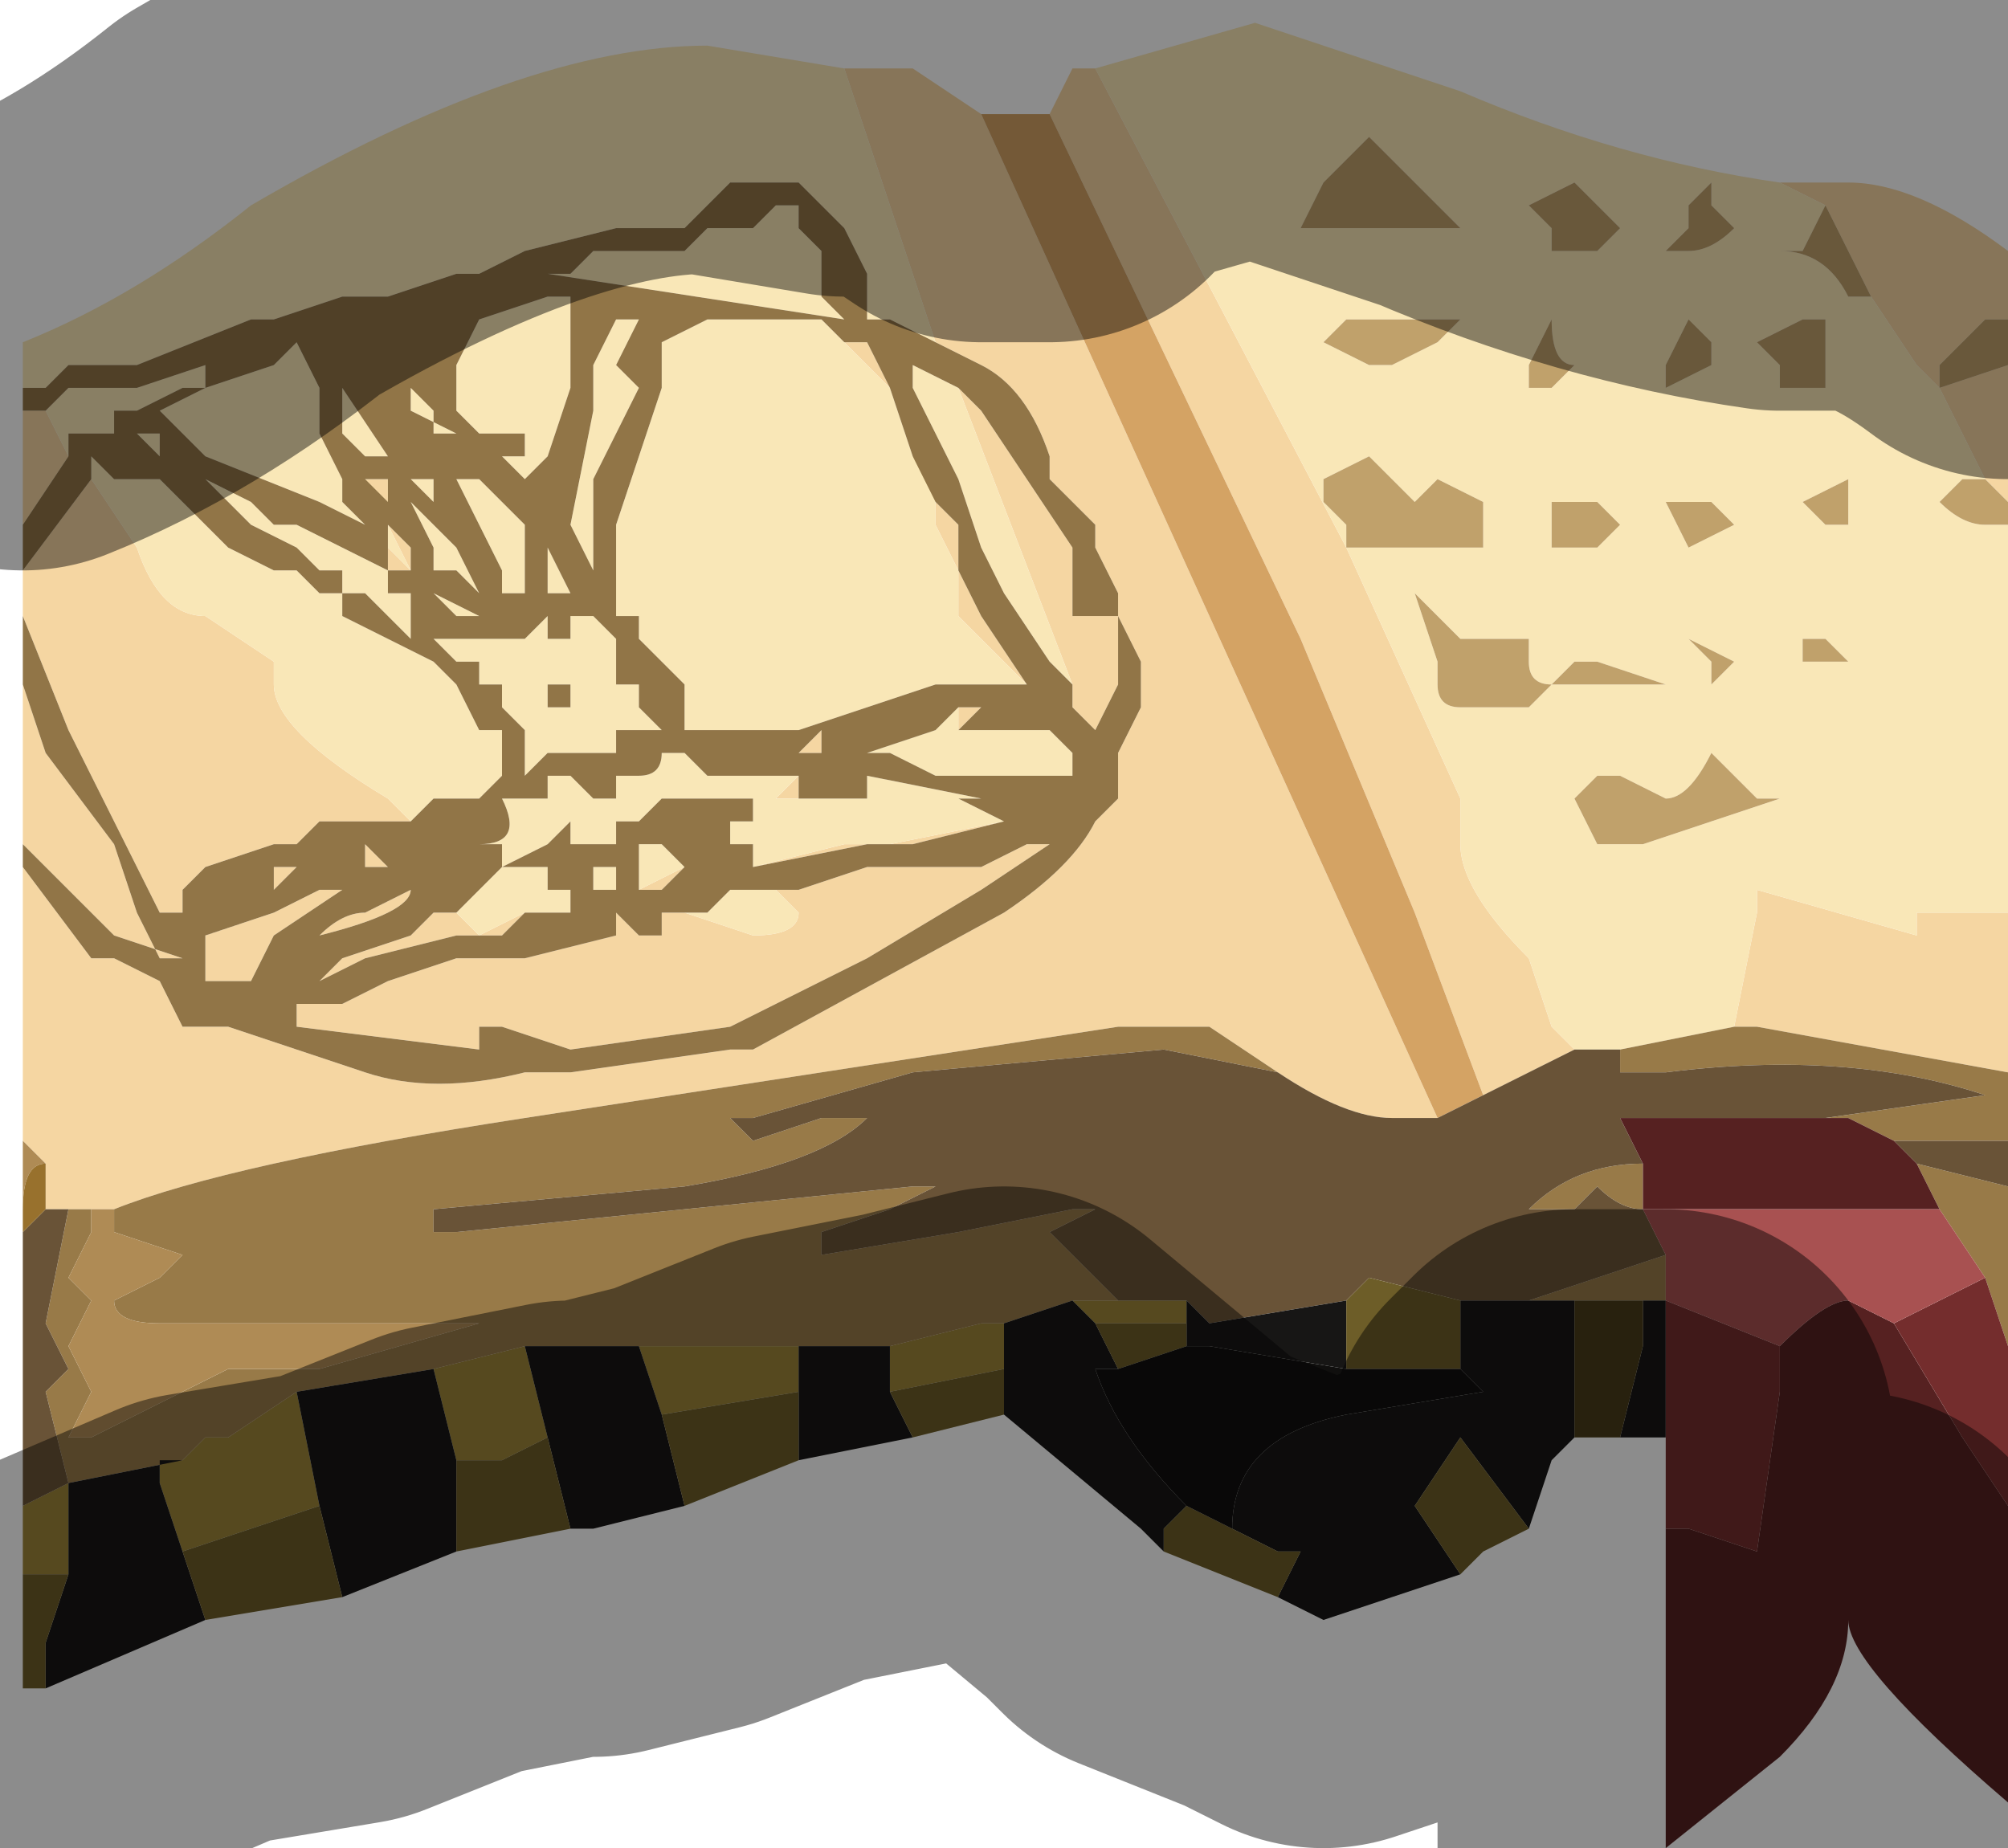 <?xml version="1.0" encoding="UTF-8" standalone="no"?>
<svg xmlns:xlink="http://www.w3.org/1999/xlink" height="4.05px" width="4.4px" xmlns="http://www.w3.org/2000/svg">
  <g transform="matrix(1.0, 0.0, 0.0, 1.0, 2.2, 1.85)">
    <path d="M1.9 -1.2 L1.85 -1.3 1.8 -1.4 1.7 -1.45 1.85 -1.45 1.85 -1.45 Q2.0 -1.45 2.2 -1.3 L2.2 -1.15 2.15 -1.15 2.05 -1.05 2.05 -1.05 2.05 -1.0 2.2 -1.05 2.2 -0.7 2.2 -0.75 2.15 -0.8 2.05 -1.0 2.0 -1.05 2.0 -1.05 1.9 -1.2 M0.2 -1.7 L0.75 -0.65 1.0 -0.1 1.0 0.0 Q1.0 0.1 1.15 0.25 L1.2 0.4 1.25 0.45 1.15 0.5 1.05 0.55 0.9 0.15 0.65 -0.45 0.1 -1.6 0.15 -1.7 0.2 -1.7 M1.6 0.4 L1.65 0.15 1.65 0.1 2.0 0.2 2.0 0.15 2.15 0.15 2.2 0.15 2.2 0.5 1.65 0.4 1.6 0.4 M-0.05 -1.6 L0.95 0.6 0.85 0.6 Q0.75 0.6 0.6 0.5 L0.45 0.4 0.25 0.4 -1.05 0.6 Q-1.7 0.7 -1.95 0.8 L-2.0 0.8 -2.05 0.8 -2.05 0.8 -2.1 0.8 -2.1 0.7 -2.15 0.65 -2.15 0.6 -2.15 0.55 -2.15 0.05 -2.0 0.25 -1.95 0.25 -1.85 0.3 -1.8 0.4 -1.8 0.4 -1.75 0.4 -1.7 0.4 -1.7 0.4 -1.4 0.5 Q-1.25 0.55 -1.05 0.5 L-0.95 0.5 -0.6 0.45 -0.55 0.45 0.0 0.15 0.0 0.15 Q0.15 0.05 0.2 -0.05 L0.2 -0.05 0.25 -0.1 0.3 -0.1 0.25 -0.1 0.25 -0.15 0.25 -0.2 0.25 -0.2 0.3 -0.3 0.3 -0.4 0.25 -0.5 0.25 -0.55 0.2 -0.65 0.2 -0.7 0.1 -0.8 0.1 -0.85 Q0.05 -1.0 -0.05 -1.05 L-0.15 -1.1 -0.35 -1.7 -0.2 -1.7 -0.05 -1.6 M0.75 -0.65 L0.75 -0.65 M-2.15 -1.0 L-2.15 -1.0 -2.15 -1.05 -2.15 -1.0 M-2.15 -0.95 L-2.15 -0.95 -2.1 -0.95 -2.05 -0.85 -2.05 -0.85 -2.15 -0.7 -2.15 -0.7 -2.15 -0.95 M-2.15 -0.6 L-2.0 -0.8 -2.0 -0.8 -1.9 -0.65 Q-1.85 -0.5 -1.75 -0.5 L-1.6 -0.4 -1.6 -0.35 Q-1.6 -0.25 -1.35 -0.1 L-1.3 -0.05 -1.35 -0.05 -1.4 -0.05 -1.5 -0.05 -1.55 0.0 -1.55 0.0 -1.6 0.0 -1.6 0.0 -1.75 0.05 -1.75 0.05 -1.8 0.1 -1.8 0.15 -1.85 0.15 -2.05 -0.25 -2.15 -0.5 -2.15 -0.6 M-1.1 -0.2 L-1.1 -0.15 -1.1 -0.2 M-2.15 -0.35 L-2.1 -0.2 -1.95 0.0 -1.9 0.15 -1.85 0.25 -1.85 0.25 -1.8 0.25 -1.95 0.2 -1.95 0.2 -2.1 0.05 -2.15 0.0 -2.15 -0.1 -2.15 -0.35 M-0.2 -1.05 L-0.2 -1.05 -0.1 -1.0 -0.05 -0.95 -0.05 -0.95 0.05 -0.8 0.05 -0.8 0.15 -0.65 0.15 -0.6 0.15 -0.5 0.2 -0.5 0.2 -0.5 0.25 -0.5 0.25 -0.35 0.2 -0.25 0.2 -0.25 0.15 -0.3 0.15 -0.35 0.15 -0.35 -0.1 -1.0 -0.1 -1.0 -0.2 -1.05 M-0.6 -0.25 L-0.6 -0.25 -0.65 -0.25 -0.65 -0.25 -0.6 -0.25 -0.6 -0.25 M-0.35 -1.1 L-0.3 -1.1 -0.25 -1.0 -0.2 -0.85 -0.15 -0.75 -0.15 -0.75 -0.1 -0.7 -0.1 -0.6 -0.05 -0.5 -0.05 -0.5 0.05 -0.35 0.05 -0.35 -0.1 -0.5 -0.1 -0.6 -0.15 -0.7 -0.15 -0.8 -0.2 -0.85 -0.25 -1.0 -0.35 -1.1 M0.1 -0.25 L0.1 -0.25 0.15 -0.2 0.15 -0.15 0.15 -0.15 0.15 -0.2 0.1 -0.25 M0.1 -0.1 L0.05 -0.1 0.1 -0.1 0.1 -0.1 M0.0 -0.05 L0.05 -0.05 0.0 -0.05 0.0 -0.05 -0.2 0.0 -0.3 0.0 -0.3 0.0 -0.55 0.05 -0.55 0.05 -0.35 0.0 -0.25 0.0 0.0 -0.05 0.0 -0.05 M-0.15 0.05 L-0.1 0.05 -0.05 0.05 0.05 0.0 0.1 0.0 0.1 0.0 0.1 0.0 -0.05 0.1 -0.3 0.25 -0.6 0.4 -0.95 0.45 -1.1 0.4 -1.15 0.4 Q-1.15 0.4 -1.15 0.45 L-1.55 0.4 -1.5 0.4 -1.55 0.4 -1.55 0.35 -1.5 0.35 -1.45 0.35 -1.35 0.3 -1.2 0.25 -1.1 0.25 -1.1 0.25 -1.05 0.25 -1.05 0.25 -0.85 0.2 -0.85 0.15 -0.8 0.2 -0.8 0.2 -0.75 0.2 -0.75 0.15 -0.7 0.15 -0.7 0.15 -0.55 0.2 Q-0.45 0.2 -0.45 0.15 L-0.5 0.1 -0.45 0.1 -0.3 0.05 -0.25 0.05 -0.15 0.05 M-0.35 -1.15 L-0.4 -1.2 -0.4 -1.3 -0.45 -1.35 -0.45 -1.4 -0.45 -1.35 -0.4 -1.3 -0.4 -1.2 -0.35 -1.15 -0.35 -1.15 M-1.4 -0.8 L-1.4 -0.8 -1.35 -0.8 -1.35 -0.8 -1.35 -0.7 -1.3 -0.65 -1.3 -0.65 -1.3 -0.6 -1.35 -0.7 -1.35 -0.75 -1.4 -0.8 -1.4 -0.8 -1.4 -0.8 -1.35 -0.7 -1.35 -0.65 -1.3 -0.6 -1.35 -0.6 -1.35 -0.75 -1.4 -0.8 -1.4 -0.8 M-1.05 -0.15 L-1.0 -0.2 -1.0 -0.2 -0.95 -0.2 -0.95 -0.2 -1.0 -0.2 -1.05 -0.15 M-0.9 -0.2 L-0.85 -0.2 -0.85 -0.25 -0.85 -0.2 -0.9 -0.2 M-1.2 0.0 L-1.2 0.0 -1.15 -0.05 -1.15 -0.05 -1.2 0.0 -1.35 0.0 -1.25 0.0 -1.25 0.0 -1.2 0.0 M-0.85 0.0 L-0.85 -0.05 -0.85 -0.05 -0.8 -0.05 -0.85 -0.05 -0.85 0.0 -0.85 0.0 M-0.65 -0.1 L-0.55 -0.1 -0.55 -0.1 -0.6 -0.1 -0.65 -0.1 M-0.5 -0.1 L-0.45 -0.15 -0.45 -0.1 -0.5 -0.1 M-0.5 -0.2 L-0.45 -0.2 -0.4 -0.25 -0.4 -0.25 -0.4 -0.2 -0.5 -0.2 M-0.3 -0.25 L-0.25 -0.25 -0.3 -0.25 -0.3 -0.25 M-0.1 -0.3 L-0.05 -0.3 -0.1 -0.25 -0.1 -0.3 M-0.65 0.05 L-0.65 0.05 -0.65 0.05 -0.65 0.05 M-0.7 0.05 L-0.7 0.05 -0.75 0.1 -0.8 0.1 -0.7 0.05 -0.7 0.05 M-1.0 0.1 L-1.0 0.05 -1.0 0.1 M-1.2 0.15 L-1.15 0.2 -1.05 0.15 -1.05 0.15 -1.05 0.15 -1.1 0.2 -1.15 0.2 -1.2 0.2 -1.2 0.2 -1.4 0.25 -1.5 0.3 -1.45 0.25 -1.3 0.2 -1.25 0.15 -1.2 0.15 M-1.7 0.1 L-1.7 0.1 -1.7 0.1 Q-1.7 0.1 -1.65 0.1 L-1.65 0.1 -1.7 0.1 -1.7 0.1 M-1.6 0.05 L-1.55 0.05 -1.55 0.05 -1.6 0.1 -1.6 0.05 -1.6 0.05 M-1.4 0.1 L-1.45 0.1 -1.45 0.1 -1.6 0.2 -1.65 0.3 -1.65 0.3 -1.7 0.3 -1.7 0.3 -1.75 0.3 -1.75 0.25 -1.75 0.2 -1.75 0.2 -1.6 0.15 -1.5 0.1 -1.45 0.1 -1.4 0.1 M-1.3 0.1 L-1.3 0.1 Q-1.3 0.15 -1.5 0.2 -1.45 0.15 -1.4 0.15 L-1.3 0.1 M-1.4 0.0 L-1.35 0.05 -1.4 0.05 -1.45 0.05 -1.5 0.05 -1.5 0.05 -1.55 0.05 -1.5 0.05 -1.5 0.05 -1.4 0.05 -1.4 0.0" fill="#f5d6a2" fill-rule="evenodd" stroke="none"/>
    <path d="M-0.05 -1.6 L0.0 -1.6 0.1 -1.6 0.65 -0.45 0.9 0.15 1.05 0.55 0.95 0.6 -0.05 -1.6" fill="#d4a364" fill-rule="evenodd" stroke="none"/>
    <path d="M1.25 -1.45 L1.15 -1.4 1.2 -1.35 1.2 -1.3 1.25 -1.3 1.3 -1.3 1.35 -1.35 1.3 -1.4 1.3 -1.4 1.25 -1.45 M1.45 -1.3 L1.5 -1.3 Q1.55 -1.3 1.6 -1.35 L1.55 -1.4 1.55 -1.45 1.5 -1.4 1.5 -1.35 1.45 -1.3 M1.8 -1.4 L1.75 -1.3 1.7 -1.3 Q1.8 -1.3 1.85 -1.2 L1.9 -1.2 2.0 -1.05 2.0 -1.05 2.05 -1.0 2.15 -0.8 2.1 -0.8 2.05 -0.75 2.05 -0.75 Q2.1 -0.7 2.15 -0.7 L2.2 -0.7 2.2 0.15 2.15 0.15 2.0 0.15 2.0 0.2 1.65 0.1 1.65 0.15 1.6 0.4 1.35 0.45 1.25 0.45 1.2 0.4 1.15 0.25 Q1.0 0.1 1.0 0.0 L1.0 -0.1 0.75 -0.65 0.2 -1.7 0.55 -1.8 1.0 -1.65 Q1.35 -1.5 1.7 -1.45 L1.8 -1.4 M0.75 -0.65 L1.0 -0.65 1.0 -0.65 1.05 -0.65 1.05 -0.75 0.95 -0.8 0.9 -0.75 0.8 -0.85 0.7 -0.8 0.7 -0.75 0.75 -0.7 0.75 -0.65 M0.65 -1.35 L1.0 -1.35 0.8 -1.55 0.7 -1.45 0.65 -1.35 M0.8 -1.15 L0.75 -1.15 0.7 -1.1 0.8 -1.05 0.85 -1.05 0.85 -1.05 0.95 -1.1 1.0 -1.15 1.0 -1.15 0.8 -1.15 M-0.15 -1.1 L-0.25 -1.15 -0.3 -1.15 -0.3 -1.25 -0.35 -1.35 -0.45 -1.45 -0.55 -1.45 -0.6 -1.45 -0.65 -1.4 -0.65 -1.4 -0.7 -1.35 -0.85 -1.35 -1.05 -1.3 -1.15 -1.25 -1.2 -1.25 -1.35 -1.2 -1.4 -1.2 -1.45 -1.2 -1.6 -1.15 -1.6 -1.15 -1.65 -1.15 -1.9 -1.05 -2.05 -1.05 -2.05 -1.05 -2.1 -1.0 -2.15 -1.0 -2.15 -1.0 -2.15 -1.05 -2.15 -1.1 Q-1.9 -1.2 -1.65 -1.4 -1.05 -1.75 -0.65 -1.75 L-0.35 -1.7 -0.15 -1.1 M-2.1 -0.95 L-2.1 -0.95 -2.05 -1.0 -1.9 -1.0 -1.75 -1.05 -1.75 -1.0 -1.8 -1.0 -1.9 -0.95 -1.95 -0.95 -1.95 -0.95 -1.95 -0.9 -2.0 -0.9 -2.0 -0.9 -2.05 -0.9 -2.05 -0.85 -2.1 -0.95 M-2.0 -0.8 L-2.0 -0.85 -1.95 -0.8 -1.95 -0.8 -1.85 -0.8 -1.85 -0.8 -1.8 -0.75 -1.8 -0.75 -1.7 -0.65 -1.6 -0.6 -1.55 -0.6 -1.5 -0.55 -1.5 -0.55 -1.45 -0.55 -1.45 -0.5 -1.25 -0.4 -1.2 -0.35 -1.15 -0.25 -1.1 -0.25 -1.1 -0.2 -1.1 -0.15 -1.1 -0.15 -1.15 -0.1 -1.15 -0.1 -1.25 -0.1 -1.3 -0.05 -1.35 -0.1 Q-1.6 -0.25 -1.6 -0.35 L-1.6 -0.4 -1.75 -0.5 Q-1.85 -0.5 -1.9 -0.65 L-2.0 -0.8 M-0.2 -1.05 L-0.1 -1.0 -0.1 -1.0 0.15 -0.35 0.15 -0.35 0.15 -0.35 0.1 -0.4 0.0 -0.55 -0.05 -0.65 -0.1 -0.8 -0.15 -0.9 -0.2 -1.0 -0.2 -1.05 M0.05 -0.35 L0.05 -0.35 -0.1 -0.35 -0.15 -0.35 -0.3 -0.3 -0.45 -0.25 -0.55 -0.25 -0.55 -0.25 -0.55 -0.25 -0.6 -0.25 -0.6 -0.25 -0.65 -0.25 -0.65 -0.25 -0.65 -0.25 -0.7 -0.25 -0.7 -0.35 -0.75 -0.4 -0.8 -0.45 -0.8 -0.45 -0.8 -0.5 -0.85 -0.5 -0.85 -0.7 -0.75 -1.0 -0.75 -1.1 -0.65 -1.15 -0.65 -1.15 -0.4 -1.15 -0.35 -1.1 -0.35 -1.1 -0.25 -1.0 -0.2 -0.85 -0.15 -0.8 -0.15 -0.7 -0.1 -0.6 -0.1 -0.5 0.05 -0.35 M0.1 -0.25 L0.15 -0.2 0.15 -0.15 -0.05 -0.15 -0.05 -0.15 -0.1 -0.15 -0.15 -0.15 -0.25 -0.2 -0.3 -0.2 -0.15 -0.25 -0.1 -0.25 0.0 -0.25 0.0 -0.25 0.1 -0.25 M0.1 -0.1 L0.1 -0.1 0.1 -0.1 M0.05 -0.1 L0.05 -0.1 -0.05 -0.1 -0.1 -0.1 -0.2 -0.1 -0.2 -0.1 -0.3 -0.1 -0.3 -0.15 -0.05 -0.1 0.05 -0.1 M0.0 -0.05 L0.0 -0.05 -0.25 0.0 -0.35 0.0 -0.55 0.05 -0.55 0.0 -0.6 0.0 -0.6 -0.05 -0.6 -0.05 -0.55 -0.05 -0.55 -0.1 -0.5 -0.1 -0.5 -0.1 -0.45 -0.1 -0.35 -0.1 -0.3 -0.1 -0.3 -0.1 -0.25 -0.1 -0.1 -0.1 0.0 -0.05 M-0.15 0.05 L-0.25 0.05 -0.2 0.05 -0.15 0.05 M-0.5 0.1 L-0.45 0.15 Q-0.45 0.2 -0.55 0.2 L-0.7 0.15 -0.65 0.15 -0.65 0.15 -0.6 0.1 -0.6 0.1 -0.5 0.1 -0.5 0.1 M0.95 -0.35 Q0.95 -0.3 1.0 -0.3 L1.05 -0.3 1.1 -0.3 1.15 -0.3 1.2 -0.35 1.45 -0.35 1.3 -0.4 1.25 -0.4 1.2 -0.35 Q1.15 -0.35 1.15 -0.4 L1.15 -0.45 1.0 -0.45 1.0 -0.45 0.9 -0.55 0.95 -0.4 0.95 -0.35 M1.8 -1.05 L1.8 -1.15 1.75 -1.15 1.75 -1.15 1.65 -1.1 1.7 -1.05 1.7 -1.0 1.8 -1.0 1.8 -1.05 M1.55 -1.1 Q1.5 -1.15 1.5 -1.15 L1.45 -1.05 1.45 -1.0 1.55 -1.05 1.55 -1.05 1.55 -1.1 M1.55 -0.75 L1.45 -0.75 1.5 -0.65 1.6 -0.7 1.6 -0.7 1.55 -0.75 M1.85 -0.8 L1.75 -0.75 1.8 -0.7 1.8 -0.7 1.85 -0.7 1.85 -0.8 1.85 -0.8 M1.2 -1.15 L1.15 -1.05 1.15 -1.0 1.2 -1.0 1.25 -1.05 Q1.2 -1.05 1.2 -1.15 M1.2 -0.65 L1.3 -0.65 1.3 -0.65 1.35 -0.7 1.35 -0.7 1.3 -0.75 1.3 -0.75 1.2 -0.75 1.2 -0.65 M1.25 -0.1 L1.3 0.0 1.4 0.0 1.55 -0.05 1.55 -0.05 1.7 -0.1 1.7 -0.1 1.65 -0.1 1.55 -0.2 Q1.5 -0.1 1.45 -0.1 L1.35 -0.15 1.3 -0.15 1.25 -0.1 1.25 -0.1 M1.8 -0.45 L1.75 -0.45 1.75 -0.4 Q1.75 -0.4 1.8 -0.4 L1.85 -0.4 1.8 -0.45 M1.55 -0.35 L1.6 -0.4 1.5 -0.45 1.55 -0.4 1.55 -0.35 1.55 -0.35 M-0.35 -1.15 L-1.0 -1.25 -0.95 -1.25 -0.9 -1.3 -0.75 -1.3 -0.75 -1.3 -0.7 -1.3 -0.65 -1.35 -0.55 -1.35 -0.55 -1.35 -0.5 -1.4 -0.45 -1.4 -0.45 -1.35 -0.4 -1.3 -0.4 -1.2 -0.35 -1.15 M-1.3 -0.85 L-1.3 -0.85 -1.3 -0.85 -1.35 -0.9 -1.3 -0.85 M-1.35 -1.05 L-1.35 -1.0 -1.35 -1.0 -1.35 -1.05 M-1.45 -1.1 L-1.45 -1.15 -1.45 -1.0 -1.35 -0.85 -1.4 -0.85 -1.4 -0.85 -1.45 -0.9 -1.45 -0.95 -1.45 -1.1 M-1.3 -1.15 L-1.3 -1.15 -1.3 -1.0 -1.25 -0.95 -1.25 -0.9 -1.2 -0.9 -1.3 -0.95 -1.3 -1.15 M-1.2 -1.05 L-1.15 -1.15 -1.0 -1.2 -0.95 -1.2 -0.95 -1.0 -1.0 -0.85 -1.0 -0.85 -1.05 -0.8 -1.05 -0.8 -1.1 -0.85 -1.1 -0.85 -1.05 -0.85 -1.05 -0.85 -1.05 -0.9 -1.1 -0.9 -1.1 -0.9 -1.15 -0.9 -1.15 -0.9 -1.2 -0.95 -1.2 -1.05 M-1.4 -0.8 L-1.4 -0.8 -1.35 -0.75 -1.35 -0.7 -1.3 -0.6 -1.35 -0.65 -1.35 -0.7 -1.4 -0.8 -1.4 -0.8 -1.4 -0.8 M-1.25 -0.8 L-1.25 -0.75 -1.3 -0.8 -1.25 -0.8 M-1.2 -0.8 L-1.15 -0.8 -1.1 -0.75 -1.05 -0.7 -1.05 -0.6 -1.05 -0.55 -1.1 -0.55 -1.1 -0.55 -1.1 -0.55 -1.1 -0.6 -1.15 -0.7 -1.15 -0.7 -1.2 -0.8 M-1.3 -0.75 L-1.3 -0.75 -1.25 -0.7 -1.2 -0.65 -1.15 -0.55 -1.2 -0.6 -1.25 -0.6 -1.25 -0.65 -1.3 -0.75 M-1.45 -0.6 L-1.5 -0.6 -1.55 -0.65 -1.65 -0.7 -1.75 -0.8 -1.75 -0.8 -1.85 -0.85 -1.9 -0.9 -1.9 -0.9 -1.85 -0.9 -1.85 -0.85 -1.65 -0.75 -1.6 -0.7 -1.55 -0.7 -1.35 -0.6 -1.35 -0.55 -1.3 -0.55 -1.3 -0.55 -1.3 -0.45 -1.35 -0.5 -1.4 -0.55 -1.45 -0.55 -1.45 -0.6 M-1.5 -0.9 L-1.45 -0.8 -1.45 -0.8 -1.45 -0.75 -1.4 -0.7 -1.4 -0.7 -1.5 -0.75 -1.5 -0.75 -1.75 -0.85 -1.8 -0.9 -1.8 -0.9 -1.85 -0.95 -1.75 -1.0 -1.6 -1.05 -1.55 -1.1 -1.5 -1.0 -1.5 -0.9 -1.5 -0.9 M-1.05 -0.15 L-1.05 -0.15 -1.05 -0.25 -1.1 -0.3 -1.1 -0.35 -1.15 -0.35 -1.1 -0.35 -1.1 -0.35 -1.15 -0.35 -1.15 -0.4 -1.2 -0.4 -1.2 -0.4 -1.25 -0.45 -1.1 -0.45 -1.1 -0.45 -1.05 -0.45 -1.0 -0.5 -1.0 -0.45 -0.95 -0.45 -0.95 -0.5 -0.9 -0.5 -0.9 -0.5 -0.9 -0.5 -0.85 -0.45 -0.85 -0.4 -0.85 -0.35 -0.8 -0.35 -0.8 -0.3 -0.75 -0.25 -0.75 -0.25 -0.8 -0.25 -0.85 -0.25 -0.85 -0.2 -0.9 -0.2 -0.9 -0.2 -0.95 -0.2 -0.95 -0.2 -1.0 -0.2 -1.0 -0.2 -1.05 -0.15 M-1.0 -0.2 L-1.0 -0.2 M-1.25 -0.55 L-1.15 -0.5 -1.2 -0.5 -1.2 -0.5 -1.25 -0.55 M-1.2 0.0 L-1.2 0.0 -1.2 0.0 -1.15 -0.05 -1.2 0.0 M-0.85 0.0 L-0.9 0.0 -0.9 0.0 -0.95 0.0 -0.95 -0.05 -1.0 0.0 -1.1 0.05 -1.1 0.0 -1.15 0.0 Q-1.05 0.0 -1.1 -0.1 L-1.05 -0.1 -1.05 -0.1 -1.05 -0.1 -1.0 -0.1 -1.0 -0.15 -0.95 -0.15 -0.95 -0.15 -0.9 -0.1 -0.85 -0.1 Q-0.85 -0.1 -0.85 -0.15 L-0.8 -0.15 -0.8 -0.15 Q-0.75 -0.15 -0.75 -0.2 L-0.7 -0.2 -0.65 -0.15 -0.55 -0.15 -0.55 -0.15 -0.5 -0.15 -0.5 -0.15 -0.45 -0.15 -0.5 -0.1 -0.5 -0.1 -0.55 -0.1 -0.55 -0.1 -0.55 -0.1 -0.65 -0.1 -0.7 -0.1 -0.75 -0.1 -0.75 -0.1 -0.8 -0.05 -0.8 -0.05 -0.85 -0.05 -0.85 -0.05 -0.85 0.0 M-1.0 -0.3 L-1.0 -0.3 -0.95 -0.3 -0.95 -0.3 -0.95 -0.35 -0.95 -0.35 -1.0 -0.35 -1.0 -0.35 -1.0 -0.3 M-0.95 -0.55 L-1.0 -0.55 -1.0 -0.55 -1.0 -0.65 -0.95 -0.55 -0.95 -0.55 M-0.85 -1.15 L-0.8 -1.15 -0.8 -1.15 -0.85 -1.05 -0.85 -1.05 -0.8 -1.0 -0.8 -1.0 -0.9 -0.8 -0.9 -0.6 -0.95 -0.7 -0.9 -0.95 -0.9 -1.05 -0.85 -1.15 M-0.5 -0.2 L-0.5 -0.2 -0.45 -0.2 -0.4 -0.25 -0.45 -0.2 -0.5 -0.2 M-0.4 -0.25 L-0.4 -0.25 -0.4 -0.25 M-0.3 -0.25 L-0.3 -0.25 -0.3 -0.25 -0.2 -0.25 -0.25 -0.25 -0.3 -0.25 M-0.1 -0.3 L-0.1 -0.25 -0.15 -0.25 -0.15 -0.25 -0.1 -0.3 M-0.65 0.05 L-0.65 0.05 -0.65 0.05 -0.65 0.05 M-0.7 0.05 L-0.7 0.05 -0.8 0.1 -0.8 0.05 -0.8 0.0 -0.75 0.0 -0.7 0.05 -0.7 0.05 M-0.85 0.05 L-0.85 0.1 -0.9 0.1 -0.9 0.05 -0.95 0.05 -0.95 0.05 -0.9 0.05 -0.9 0.05 -0.85 0.05 M-1.0 0.05 L-1.0 0.1 -1.0 0.1 -0.95 0.1 -0.95 0.1 -0.95 0.15 -1.05 0.15 -1.05 0.15 -1.15 0.2 -1.2 0.15 -1.15 0.1 -1.15 0.1 -1.1 0.05 -1.1 0.05 -1.05 0.05 -1.05 0.05 -1.0 0.05" fill="#f9e7b7" fill-rule="evenodd" stroke="none"/>
    <path d="M1.25 -1.45 L1.3 -1.4 1.3 -1.4 1.35 -1.35 1.3 -1.3 1.25 -1.3 1.2 -1.3 1.2 -1.35 1.15 -1.4 1.25 -1.45 M1.9 -1.2 L1.85 -1.2 Q1.8 -1.3 1.7 -1.3 L1.75 -1.3 1.8 -1.4 1.85 -1.3 1.9 -1.2 M1.45 -1.3 L1.5 -1.35 1.5 -1.4 1.55 -1.45 1.55 -1.4 1.6 -1.35 Q1.55 -1.3 1.5 -1.3 L1.45 -1.3 M0.75 -0.65 L0.75 -0.7 0.7 -0.75 0.7 -0.8 0.8 -0.85 0.9 -0.75 0.95 -0.8 1.05 -0.75 1.05 -0.65 1.0 -0.65 1.0 -0.65 0.75 -0.65 0.75 -0.65 M2.2 -0.7 L2.15 -0.7 Q2.1 -0.7 2.05 -0.75 L2.05 -0.75 2.1 -0.8 2.15 -0.8 2.2 -0.75 2.2 -0.7 2.2 -0.7 M2.2 -1.15 L2.2 -1.05 2.05 -1.0 2.05 -1.05 2.05 -1.05 2.15 -1.15 2.2 -1.15 M0.8 -1.15 L1.0 -1.15 1.0 -1.15 0.95 -1.1 0.85 -1.05 0.85 -1.05 0.8 -1.05 0.7 -1.1 0.75 -1.15 0.8 -1.15 M0.65 -1.35 L0.7 -1.45 0.8 -1.55 1.0 -1.35 0.65 -1.35 M0.95 -0.35 L0.95 -0.4 0.9 -0.55 1.0 -0.45 1.0 -0.45 1.15 -0.45 1.15 -0.4 Q1.15 -0.35 1.2 -0.35 L1.25 -0.4 1.3 -0.4 1.45 -0.35 1.2 -0.35 1.15 -0.3 1.1 -0.3 1.05 -0.3 1.0 -0.3 Q0.95 -0.3 0.95 -0.35 M1.55 -0.35 L1.55 -0.35 1.55 -0.4 1.5 -0.45 1.6 -0.4 1.55 -0.35 M1.8 -0.45 L1.85 -0.4 1.8 -0.4 Q1.75 -0.4 1.75 -0.4 L1.75 -0.45 1.8 -0.45 M1.25 -0.1 L1.25 -0.1 1.3 -0.15 1.35 -0.15 1.45 -0.1 Q1.5 -0.1 1.55 -0.2 L1.65 -0.1 1.7 -0.1 1.7 -0.1 1.55 -0.05 1.55 -0.05 1.4 0.0 1.3 0.0 1.25 -0.1 M1.2 -0.65 L1.2 -0.75 1.3 -0.75 1.3 -0.75 1.35 -0.7 1.35 -0.7 1.3 -0.65 1.3 -0.65 1.2 -0.65 M1.2 -1.15 Q1.2 -1.05 1.25 -1.05 L1.2 -1.0 1.15 -1.0 1.15 -1.05 1.2 -1.15 M1.85 -0.8 L1.85 -0.8 1.85 -0.7 1.8 -0.7 1.8 -0.7 1.75 -0.75 1.85 -0.8 M1.55 -0.75 L1.6 -0.7 1.6 -0.7 1.5 -0.65 1.45 -0.75 1.55 -0.75 M1.55 -1.1 L1.55 -1.05 1.55 -1.05 1.45 -1.0 1.45 -1.05 1.5 -1.15 Q1.5 -1.15 1.55 -1.1 M1.8 -1.05 L1.8 -1.0 1.7 -1.0 1.7 -1.05 1.65 -1.1 1.75 -1.15 1.75 -1.15 1.8 -1.15 1.8 -1.05" fill="#c0a16b" fill-rule="evenodd" stroke="none"/>
    <path d="M-0.15 -1.1 L-0.05 -1.05 Q0.05 -1.0 0.1 -0.85 L0.1 -0.8 0.2 -0.7 0.2 -0.65 0.25 -0.55 0.25 -0.5 0.3 -0.4 0.3 -0.3 0.25 -0.2 0.25 -0.2 0.25 -0.15 0.25 -0.1 0.3 -0.1 0.25 -0.1 0.2 -0.05 0.2 -0.05 Q0.15 0.05 0.0 0.15 L0.0 0.15 -0.55 0.45 -0.6 0.45 -0.95 0.5 -1.05 0.5 Q-1.25 0.55 -1.4 0.5 L-1.7 0.4 -1.7 0.4 -1.75 0.4 -1.8 0.4 -1.8 0.4 -1.85 0.3 -1.95 0.25 -2.0 0.25 -2.15 0.05 -2.15 -0.1 -2.15 0.0 -2.1 0.05 -1.95 0.2 -1.95 0.2 -1.8 0.25 -1.85 0.25 -1.85 0.25 -1.9 0.15 -1.95 0.0 -2.1 -0.2 -2.15 -0.35 -2.15 -0.5 -2.05 -0.25 -1.85 0.15 -1.8 0.15 -1.8 0.1 -1.75 0.05 -1.75 0.05 -1.6 0.0 -1.6 0.0 -1.55 0.0 -1.55 0.0 -1.5 -0.05 -1.4 -0.05 -1.35 -0.05 -1.3 -0.05 -1.25 -0.1 -1.15 -0.1 -1.15 -0.1 -1.1 -0.15 -1.1 -0.15 -1.1 -0.2 -1.1 -0.25 -1.15 -0.25 -1.2 -0.35 -1.25 -0.4 -1.45 -0.5 -1.45 -0.55 -1.5 -0.55 -1.5 -0.55 -1.55 -0.6 -1.6 -0.6 -1.7 -0.65 -1.8 -0.75 -1.8 -0.75 -1.85 -0.8 -1.85 -0.8 -1.95 -0.8 -1.95 -0.8 -2.0 -0.85 -2.0 -0.8 -2.0 -0.8 -2.15 -0.6 -2.15 -0.7 -2.15 -0.7 -2.05 -0.85 -2.05 -0.85 -2.05 -0.9 -2.0 -0.9 -2.0 -0.9 -1.95 -0.9 -1.95 -0.95 -1.95 -0.95 -1.9 -0.95 -1.8 -1.0 -1.75 -1.0 -1.75 -1.05 -1.9 -1.0 -2.05 -1.0 -2.1 -0.95 -2.1 -0.95 -2.15 -0.95 -2.15 -0.95 -2.15 -1.0 -2.15 -1.0 -2.1 -1.0 -2.05 -1.05 -2.05 -1.05 -1.9 -1.05 -1.65 -1.15 -1.6 -1.15 -1.6 -1.15 -1.45 -1.2 -1.4 -1.2 -1.35 -1.2 -1.2 -1.25 -1.15 -1.25 -1.05 -1.3 -0.85 -1.35 -0.7 -1.35 -0.65 -1.4 -0.65 -1.4 -0.6 -1.45 -0.55 -1.45 -0.45 -1.45 -0.35 -1.35 -0.3 -1.25 -0.3 -1.15 -0.25 -1.15 -0.15 -1.1 M-2.15 -1.0 L-2.15 -1.0 M0.15 -0.35 L0.15 -0.3 0.2 -0.25 0.2 -0.25 0.25 -0.35 0.25 -0.5 0.2 -0.5 0.2 -0.5 0.15 -0.5 0.15 -0.6 0.15 -0.65 0.05 -0.8 0.05 -0.8 -0.05 -0.95 -0.05 -0.95 -0.1 -1.0 -0.2 -1.05 -0.2 -1.05 -0.2 -1.0 -0.15 -0.9 -0.1 -0.8 -0.05 -0.65 0.0 -0.55 0.1 -0.4 0.15 -0.35 0.15 -0.35 M-0.6 -0.25 L-0.55 -0.25 -0.55 -0.25 -0.55 -0.25 -0.45 -0.25 -0.3 -0.3 -0.15 -0.35 -0.1 -0.35 0.05 -0.35 0.05 -0.35 0.05 -0.35 -0.05 -0.5 -0.05 -0.5 -0.1 -0.6 -0.1 -0.7 -0.15 -0.75 -0.15 -0.75 -0.2 -0.85 -0.25 -1.0 -0.3 -1.1 -0.35 -1.1 -0.35 -1.1 -0.4 -1.15 -0.65 -1.15 -0.65 -1.15 -0.75 -1.1 -0.75 -1.0 -0.85 -0.7 -0.85 -0.5 -0.8 -0.5 -0.8 -0.45 -0.8 -0.45 -0.75 -0.4 -0.7 -0.35 -0.7 -0.25 -0.65 -0.25 -0.65 -0.25 -0.6 -0.25 -0.6 -0.25 M0.15 -0.15 L0.15 -0.15 0.15 -0.2 0.1 -0.25 0.1 -0.25 0.0 -0.25 0.0 -0.25 -0.1 -0.25 -0.15 -0.25 -0.3 -0.2 -0.25 -0.2 -0.15 -0.15 -0.1 -0.15 -0.05 -0.15 -0.05 -0.15 0.15 -0.15 M0.1 -0.1 L0.05 -0.1 0.1 -0.1 0.1 -0.1 M0.05 -0.1 L-0.05 -0.1 -0.3 -0.15 -0.3 -0.1 -0.2 -0.1 -0.2 -0.1 -0.1 -0.1 -0.05 -0.1 0.05 -0.1 0.05 -0.1 M-0.55 0.05 L-0.55 0.05 -0.3 0.0 -0.3 0.0 -0.2 0.0 0.0 -0.05 0.0 -0.05 0.05 -0.05 0.0 -0.05 -0.1 -0.1 -0.25 -0.1 -0.3 -0.1 -0.3 -0.1 -0.35 -0.1 -0.45 -0.1 -0.5 -0.1 -0.5 -0.1 -0.55 -0.1 -0.55 -0.05 -0.6 -0.05 -0.6 -0.05 -0.6 0.0 -0.55 0.0 -0.55 0.05 M-0.7 0.15 L-0.7 0.15 -0.75 0.15 -0.75 0.2 -0.8 0.2 -0.8 0.2 -0.85 0.15 -0.85 0.2 -1.05 0.25 -1.05 0.25 -1.1 0.25 -1.1 0.25 -1.2 0.25 -1.35 0.3 -1.45 0.35 -1.5 0.35 -1.55 0.35 -1.55 0.4 -1.5 0.4 -1.55 0.4 -1.15 0.45 Q-1.15 0.4 -1.15 0.4 L-1.1 0.4 -0.95 0.45 -0.6 0.4 -0.3 0.25 -0.05 0.1 0.1 0.0 0.1 0.0 0.1 0.0 0.05 0.0 -0.05 0.05 -0.1 0.05 -0.15 0.05 -0.2 0.05 -0.25 0.05 -0.3 0.05 -0.45 0.1 -0.5 0.1 -0.5 0.1 -0.6 0.1 -0.6 0.1 -0.65 0.15 -0.65 0.15 -0.7 0.15 M-0.45 -1.4 L-0.5 -1.4 -0.55 -1.35 -0.55 -1.35 -0.65 -1.35 -0.7 -1.3 -0.75 -1.3 -0.75 -1.3 -0.9 -1.3 -0.95 -1.25 -1.0 -1.25 -0.35 -1.15 -0.35 -1.15 -0.4 -1.2 -0.4 -1.3 -0.45 -1.35 -0.45 -1.4 M-1.2 -1.05 L-1.2 -0.95 -1.15 -0.9 -1.15 -0.9 -1.1 -0.9 -1.1 -0.9 -1.05 -0.9 -1.05 -0.85 -1.05 -0.85 -1.1 -0.85 -1.1 -0.85 -1.05 -0.8 -1.05 -0.8 -1.0 -0.85 -1.0 -0.85 -0.95 -1.0 -0.95 -1.2 -1.0 -1.2 -1.15 -1.15 -1.2 -1.05 M-1.3 -1.15 L-1.3 -0.95 -1.2 -0.9 -1.25 -0.9 -1.25 -0.95 -1.3 -1.0 -1.3 -1.15 -1.3 -1.15 M-1.45 -1.1 L-1.45 -0.95 -1.45 -0.9 -1.4 -0.85 -1.4 -0.85 -1.35 -0.85 -1.45 -1.0 -1.45 -1.15 -1.45 -1.1 M-1.35 -1.05 L-1.35 -1.0 -1.35 -1.0 -1.35 -1.05 M-1.3 -0.85 L-1.35 -0.9 -1.3 -0.85 -1.3 -0.85 -1.3 -0.85 M-1.3 -0.6 L-1.3 -0.65 -1.3 -0.65 -1.35 -0.7 -1.35 -0.8 -1.35 -0.8 -1.4 -0.8 -1.4 -0.8 -1.4 -0.8 -1.35 -0.75 -1.35 -0.6 -1.3 -0.6 M-1.4 -0.8 L-1.4 -0.8 M-1.5 -0.9 L-1.5 -0.9 -1.5 -1.0 -1.55 -1.1 -1.6 -1.05 -1.75 -1.0 -1.85 -0.95 -1.8 -0.9 -1.8 -0.9 -1.75 -0.85 -1.5 -0.75 -1.5 -0.75 -1.4 -0.7 -1.4 -0.7 -1.45 -0.75 -1.45 -0.8 -1.45 -0.8 -1.5 -0.9 M-1.45 -0.6 L-1.45 -0.55 -1.4 -0.55 -1.35 -0.5 -1.3 -0.45 -1.3 -0.55 -1.3 -0.55 -1.35 -0.55 -1.35 -0.6 -1.55 -0.7 -1.6 -0.7 -1.65 -0.75 -1.85 -0.85 -1.85 -0.9 -1.9 -0.9 -1.9 -0.9 -1.85 -0.85 -1.75 -0.8 -1.75 -0.8 -1.65 -0.7 -1.55 -0.65 -1.5 -0.6 -1.45 -0.6 M-1.3 -0.75 L-1.25 -0.65 -1.25 -0.6 -1.2 -0.6 -1.15 -0.55 -1.2 -0.65 -1.25 -0.7 -1.3 -0.75 -1.3 -0.75 M-1.2 -0.8 L-1.15 -0.7 -1.15 -0.7 -1.1 -0.6 -1.1 -0.55 -1.1 -0.55 -1.1 -0.55 -1.05 -0.55 -1.05 -0.6 -1.05 -0.7 -1.1 -0.75 -1.15 -0.8 -1.2 -0.8 M-1.25 -0.8 L-1.3 -0.8 -1.25 -0.75 -1.25 -0.8 M-0.85 -0.25 L-0.8 -0.25 -0.75 -0.25 -0.75 -0.25 -0.8 -0.3 -0.8 -0.35 -0.85 -0.35 -0.85 -0.4 -0.85 -0.45 -0.9 -0.5 -0.9 -0.5 -0.9 -0.5 -0.95 -0.5 -0.95 -0.45 -1.0 -0.45 -1.0 -0.5 -1.05 -0.45 -1.1 -0.45 -1.1 -0.45 -1.25 -0.45 -1.2 -0.4 -1.2 -0.4 -1.15 -0.4 -1.15 -0.35 -1.1 -0.35 -1.1 -0.35 -1.15 -0.35 -1.1 -0.35 -1.1 -0.3 -1.05 -0.25 -1.05 -0.15 -1.05 -0.15 -1.0 -0.2 -1.0 -0.2 -0.95 -0.2 -0.9 -0.2 -0.9 -0.2 -0.85 -0.2 -0.85 -0.25 M-1.25 -0.55 L-1.2 -0.5 -1.2 -0.5 -1.15 -0.5 -1.25 -0.55 M-1.2 0.0 L-1.2 0.0 -1.25 0.0 -1.25 0.0 -1.35 0.0 -1.2 0.0 -1.15 -0.05 -1.15 -0.05 -1.2 0.0 M-0.45 -0.15 L-0.5 -0.15 -0.5 -0.15 -0.55 -0.15 -0.55 -0.15 -0.65 -0.15 -0.7 -0.2 -0.75 -0.2 Q-0.75 -0.15 -0.8 -0.15 L-0.8 -0.15 -0.85 -0.15 Q-0.85 -0.1 -0.85 -0.1 L-0.9 -0.1 -0.95 -0.15 -0.95 -0.15 -1.0 -0.15 -1.0 -0.1 -1.05 -0.1 -1.05 -0.1 -1.05 -0.1 -1.1 -0.1 Q-1.05 0.0 -1.15 0.0 L-1.1 0.0 -1.1 0.05 -1.0 0.0 -0.95 -0.05 -0.95 0.0 -0.9 0.0 -0.9 0.0 -0.85 0.0 -0.85 0.0 -0.85 -0.05 -0.8 -0.05 -0.8 -0.05 -0.75 -0.1 -0.75 -0.1 -0.7 -0.1 -0.65 -0.1 -0.6 -0.1 -0.55 -0.1 -0.55 -0.1 -0.5 -0.1 -0.5 -0.1 -0.45 -0.1 -0.45 -0.15 M-1.0 -0.3 L-1.0 -0.35 -1.0 -0.35 -0.95 -0.35 -0.95 -0.35 -0.95 -0.3 -0.95 -0.3 -1.0 -0.3 -1.0 -0.3 M-0.85 -1.15 L-0.9 -1.05 -0.9 -0.95 -0.95 -0.7 -0.9 -0.6 -0.9 -0.8 -0.8 -1.0 -0.8 -1.0 -0.85 -1.05 -0.85 -1.05 -0.8 -1.15 -0.8 -1.15 -0.85 -1.15 M-0.95 -0.55 L-0.95 -0.55 -1.0 -0.65 -1.0 -0.55 -1.0 -0.55 -0.95 -0.55 M-0.4 -0.25 L-0.45 -0.2 -0.5 -0.2 -0.5 -0.2 -0.4 -0.2 -0.4 -0.25 -0.4 -0.25 -0.4 -0.25 -0.4 -0.25 M-0.25 -0.25 L-0.2 -0.25 -0.3 -0.25 -0.3 -0.25 -0.3 -0.25 -0.3 -0.25 -0.25 -0.25 M-0.1 -0.25 L-0.05 -0.3 -0.1 -0.3 -0.15 -0.25 -0.15 -0.25 -0.1 -0.25 M-0.65 0.05 L-0.65 0.05 -0.65 0.05 -0.65 0.05 -0.65 0.05 M-0.8 0.1 L-0.75 0.1 -0.7 0.05 -0.7 0.05 -0.7 0.05 -0.75 0.0 -0.8 0.0 -0.8 0.05 -0.8 0.1 M-0.85 0.05 L-0.9 0.05 -0.9 0.05 -0.95 0.05 -0.95 0.05 -0.9 0.05 -0.9 0.1 -0.85 0.1 -0.85 0.05 M-1.0 0.05 L-1.05 0.05 -1.05 0.05 -1.1 0.05 -1.1 0.05 -1.15 0.1 -1.15 0.1 -1.2 0.15 -1.25 0.15 -1.3 0.2 -1.45 0.25 -1.5 0.3 -1.4 0.25 -1.2 0.2 -1.2 0.2 -1.15 0.2 -1.1 0.2 -1.05 0.15 -1.05 0.15 -0.95 0.15 -0.95 0.1 -0.95 0.1 -1.0 0.1 -1.0 0.1 -1.0 0.05 M-1.4 0.0 L-1.4 0.05 -1.5 0.05 -1.5 0.05 -1.55 0.05 -1.5 0.05 -1.5 0.05 -1.45 0.05 -1.4 0.05 -1.35 0.05 -1.4 0.0 M-1.3 0.1 L-1.4 0.15 Q-1.45 0.15 -1.5 0.2 -1.3 0.15 -1.3 0.1 L-1.3 0.1 M-1.4 0.1 L-1.45 0.1 -1.5 0.1 -1.6 0.15 -1.75 0.2 -1.75 0.2 -1.75 0.25 -1.75 0.3 -1.7 0.3 -1.7 0.3 -1.65 0.3 -1.65 0.3 -1.6 0.2 -1.45 0.1 -1.45 0.1 -1.4 0.1 M-1.6 0.05 L-1.6 0.05 -1.6 0.1 -1.55 0.05 -1.55 0.05 -1.6 0.05 M-1.7 0.1 L-1.7 0.1 -1.7 0.1 -1.7 0.1 -1.65 0.1 -1.65 0.1 Q-1.7 0.1 -1.7 0.1" fill="#917547" fill-rule="evenodd" stroke="none"/>
    <path d="M-2.15 1.6 L-2.15 1.45 -2.15 1.45 -2.05 1.4 -2.05 1.6 -2.15 1.6 M0.25 1.0 L0.4 1.0 0.4 1.05 0.2 1.05 0.15 1.0 0.25 1.0 M0.0 1.05 L0.0 1.15 -0.25 1.2 -0.25 1.1 -0.05 1.05 0.0 1.05 M-0.75 1.25 L-0.8 1.1 -0.45 1.1 -0.45 1.2 -0.75 1.25 M-1.05 1.1 L-1.0 1.3 -1.1 1.35 -1.2 1.35 -1.25 1.15 -1.25 1.15 -1.05 1.1 M-1.55 1.2 L-1.5 1.45 -1.8 1.55 -1.85 1.4 -1.85 1.35 -1.8 1.35 -1.75 1.3 -1.75 1.3 -1.7 1.3 -1.55 1.2" fill="#9c8539" fill-rule="evenodd" stroke="none"/>
    <path d="M-2.15 0.55 L-2.15 0.6 -2.15 0.65 -2.15 0.55" fill="#c5a471" fill-rule="evenodd" stroke="none"/>
    <path d="M1.35 0.45 L1.6 0.4 1.65 0.4 2.2 0.5 2.2 0.65 1.95 0.65 1.85 0.6 1.8 0.6 2.15 0.55 Q1.85 0.45 1.45 0.5 L1.35 0.5 1.35 0.45 M-2.05 0.8 L-2.0 0.8 -2.0 0.85 -2.05 0.95 -2.0 1.0 -2.05 1.1 -2.0 1.2 -2.05 1.3 -2.0 1.3 -1.8 1.2 -1.8 1.2 -1.7 1.15 -1.6 1.15 -1.5 1.15 -1.15 1.05 -1.85 1.05 Q-1.95 1.05 -1.95 1.0 L-1.95 1.0 -1.85 0.95 -1.8 0.9 -1.8 0.9 -1.95 0.85 -1.95 0.8 Q-1.7 0.7 -1.05 0.6 L0.25 0.4 0.45 0.4 0.6 0.5 0.35 0.45 -0.2 0.5 -0.55 0.6 -0.6 0.6 -0.55 0.65 -0.4 0.6 -0.3 0.6 Q-0.4 0.7 -0.7 0.75 L-1.25 0.8 -1.25 0.85 -1.2 0.85 -0.2 0.75 -0.15 0.75 -0.25 0.8 -0.4 0.85 -0.4 0.9 -0.1 0.85 0.15 0.8 0.35 0.8 0.2 0.8 0.1 0.85 0.2 0.95 0.25 1.0 0.15 1.0 0.0 1.05 -0.05 1.05 -0.25 1.1 -0.4 1.1 -0.45 1.1 -0.8 1.1 -1.05 1.1 -1.25 1.15 -1.25 1.15 -1.55 1.2 -1.7 1.3 -1.75 1.3 -1.75 1.3 -1.8 1.35 -2.05 1.4 -2.1 1.2 -2.05 1.15 -2.1 1.05 -2.05 0.8 M2.2 0.75 L2.2 1.1 2.15 0.95 2.05 0.8 2.0 0.7 2.2 0.75 M1.4 0.7 L1.4 0.8 Q1.35 0.8 1.3 0.75 L1.25 0.8 1.15 0.8 Q1.25 0.7 1.4 0.7 M1.25 1.0 L1.15 1.0 1.3 0.95 1.45 0.9 1.45 1.0 1.4 1.0 1.25 1.0" fill="#987a48" fill-rule="evenodd" stroke="none"/>
    <path d="M1.25 0.45 L1.35 0.45 1.35 0.5 1.45 0.5 Q1.85 0.45 2.15 0.55 L1.8 0.6 1.7 0.6 1.6 0.6 1.35 0.6 1.4 0.7 Q1.25 0.7 1.15 0.8 L1.25 0.8 1.3 0.75 Q1.35 0.8 1.4 0.8 L1.45 0.9 1.3 0.95 1.15 1.0 1.0 1.0 0.8 0.95 0.75 1.0 0.45 1.05 0.4 1.0 0.25 1.0 0.2 0.95 0.1 0.85 0.2 0.8 0.35 0.8 0.15 0.8 -0.1 0.85 -0.4 0.9 -0.4 0.85 -0.25 0.8 -0.15 0.75 -0.2 0.75 -1.2 0.85 -1.25 0.85 -1.25 0.8 -0.7 0.75 Q-0.4 0.7 -0.3 0.6 L-0.4 0.6 -0.55 0.65 -0.6 0.6 -0.55 0.6 -0.2 0.5 0.35 0.45 0.6 0.5 Q0.75 0.6 0.85 0.6 L0.95 0.6 1.05 0.55 1.15 0.5 1.25 0.45 M-2.1 0.8 L-2.05 0.8 -2.05 0.8 -2.1 1.05 -2.05 1.15 -2.1 1.2 -2.05 1.4 -2.15 1.45 -2.15 1.45 -2.15 1.1 -2.15 0.85 -2.1 0.8 M2.2 0.65 L2.2 0.75 2.0 0.7 1.95 0.65 2.2 0.65 M-2.05 1.4 L-2.05 1.4" fill="#695337" fill-rule="evenodd" stroke="none"/>
    <path d="M2.2 1.1 L2.2 1.15 2.2 1.1 M1.45 1.3 L1.35 1.3 1.4 1.1 1.4 1.0 1.45 1.0 1.45 1.3 M1.25 1.3 L1.2 1.35 1.15 1.5 1.0 1.3 0.9 1.45 1.0 1.6 0.7 1.7 0.6 1.65 0.65 1.55 0.6 1.55 0.5 1.5 Q0.5 1.3 0.75 1.25 L1.05 1.2 1.0 1.15 1.0 1.0 1.15 1.0 1.25 1.0 1.25 1.3 M0.35 1.55 L0.3 1.5 0.0 1.25 0.0 1.15 0.0 1.05 0.15 1.0 0.2 1.05 0.25 1.15 0.2 1.15 Q0.25 1.3 0.4 1.45 L0.35 1.5 0.35 1.55 M-0.2 1.3 L-0.45 1.35 -0.45 1.2 -0.45 1.1 -0.4 1.1 -0.25 1.1 -0.25 1.2 -0.2 1.3 M-0.7 1.45 L-0.9 1.5 -0.95 1.5 -1.0 1.3 -1.05 1.1 -0.8 1.1 -0.75 1.25 -0.7 1.45 M-1.2 1.55 L-1.45 1.65 -1.5 1.45 -1.55 1.2 -1.25 1.15 -1.2 1.35 -1.2 1.55 M-1.75 1.7 L-2.1 1.85 -2.1 1.75 -2.05 1.6 -2.05 1.4 -1.8 1.35 -1.85 1.35 -1.85 1.4 -1.8 1.55 -1.75 1.7 M0.4 1.0 L0.45 1.05 0.75 1.0 0.75 1.15 0.45 1.1 0.4 1.1 0.4 1.05 0.4 1.0 M-2.05 1.4 L-2.05 1.4" fill="#171615" fill-rule="evenodd" stroke="none"/>
    <path d="M-2.15 0.6 L-2.15 0.65 -2.15 0.65 -2.15 0.6" fill="#a88671" fill-rule="evenodd" stroke="none"/>
    <path d="M-2.15 0.65 L-2.1 0.7 Q-2.15 0.7 -2.15 0.8 L-2.15 0.85 -2.15 0.95 -2.15 0.65 -2.15 0.65 M-2.0 0.8 L-1.95 0.8 -1.95 0.85 -1.8 0.9 -1.8 0.9 -1.85 0.95 -1.95 1.0 -1.95 1.0 Q-1.95 1.05 -1.85 1.05 L-1.15 1.05 -1.5 1.15 -1.6 1.15 -1.7 1.15 -1.8 1.2 -1.8 1.2 -2.0 1.3 -2.05 1.3 -2.0 1.2 -2.05 1.1 -2.0 1.0 -2.05 0.95 -2.0 0.85 -2.0 0.8" fill="#af8b55" fill-rule="evenodd" stroke="none"/>
    <path d="M-2.1 0.7 L-2.1 0.8 -2.15 0.85 -2.15 1.1 -2.15 0.95 -2.15 0.85 -2.15 0.8 Q-2.15 0.7 -2.1 0.7" fill="#98712d" fill-rule="evenodd" stroke="none"/>
    <path d="M1.15 1.5 L1.05 1.55 1.0 1.6 0.9 1.45 1.0 1.3 1.15 1.5 M0.6 1.65 L0.35 1.55 0.35 1.5 0.4 1.45 0.5 1.5 0.6 1.55 0.65 1.55 0.6 1.65 M0.0 1.25 L0.0 1.25 -0.2 1.3 -0.25 1.2 0.0 1.15 0.0 1.25 M-0.45 1.35 L-0.7 1.45 -0.75 1.25 -0.45 1.2 -0.45 1.35 M-0.95 1.5 L-1.2 1.55 -1.2 1.35 -1.1 1.35 -1.0 1.3 -0.95 1.5 M-1.45 1.65 L-1.75 1.7 -1.8 1.55 -1.5 1.45 -1.45 1.65 M-2.1 1.85 L-2.15 1.85 -2.15 1.85 -2.15 1.6 -2.05 1.6 -2.1 1.75 -2.1 1.85 M1.0 1.0 L1.0 1.15 0.9 1.15 0.75 1.15 0.75 1.0 0.8 0.95 1.0 1.0 M0.25 1.15 L0.2 1.05 0.4 1.05 0.4 1.1 0.25 1.15" fill="#6d5d28" fill-rule="evenodd" stroke="none"/>
    <path d="M2.2 1.45 L2.2 2.1 Q1.85 1.8 1.85 1.7 1.85 1.85 1.7 2.0 L1.45 2.2 1.45 1.5 1.5 1.5 1.65 1.55 1.7 1.2 1.7 1.1 Q1.8 1.0 1.85 1.0 L1.95 1.05 2.1 1.3 2.2 1.45 M1.4 0.7 L1.35 0.6 1.6 0.6 1.7 0.6 1.8 0.6 1.85 0.6 1.95 0.65 2.0 0.7 2.05 0.8 1.85 0.8 1.65 0.8 1.4 0.8 1.4 0.7" fill="#562121" fill-rule="evenodd" stroke="none"/>
    <path d="M2.2 1.15 L2.2 1.45 2.1 1.3 1.95 1.05 2.05 1.0 2.15 0.95 2.2 1.1 2.2 1.15 M1.45 1.5 L1.45 1.3 1.45 1.0 1.7 1.1 1.7 1.2 1.65 1.55 1.5 1.5 1.45 1.5" fill="#742d2d" fill-rule="evenodd" stroke="none"/>
    <path d="M1.35 1.3 L1.25 1.3 1.25 1.0 1.4 1.0 1.4 1.1 1.35 1.3" fill="#483d1a" fill-rule="evenodd" stroke="none"/>
    <path d="M2.15 0.95 L2.05 1.0 1.95 1.05 1.85 1.0 Q1.8 1.0 1.7 1.1 L1.45 1.0 1.45 0.9 1.4 0.8 1.65 0.8 1.85 0.8 2.05 0.8 2.15 0.95" fill="#a85151" fill-rule="evenodd" stroke="none"/>
    <path d="M1.0 1.15 L1.05 1.2 0.75 1.25 Q0.5 1.3 0.5 1.5 L0.4 1.45 Q0.25 1.3 0.2 1.15 L0.25 1.15 0.4 1.1 0.45 1.1 0.75 1.15 0.9 1.15 1.0 1.15" fill="#100f0e" fill-rule="evenodd" stroke="none"/>
    <path d="M1.7 -1.45 Q1.35 -1.5 1.0 -1.65 L0.55 -1.8 0.2 -1.7 0.15 -1.7 0.1 -1.6 0.0 -1.6 -0.05 -1.6 -0.2 -1.7 -0.35 -1.7 -0.65 -1.75 Q-1.05 -1.75 -1.65 -1.4 -1.9 -1.2 -2.15 -1.1 M1.7 -1.45 L1.85 -1.45 1.85 -1.45 Q2.0 -1.45 2.2 -1.3 M2.2 2.1 Q1.85 1.8 1.85 1.7 1.85 1.85 1.7 2.0 L1.45 2.2 1.45 1.5 1.45 1.3 1.35 1.3 1.25 1.3 1.2 1.35 1.15 1.5 1.05 1.55 1.0 1.6 0.7 1.7 0.6 1.65 0.35 1.55 0.3 1.5 0.0 1.25 0.0 1.25 -0.2 1.3 -0.45 1.35 -0.7 1.45 -0.9 1.5 -0.95 1.5 -1.2 1.55 -1.45 1.65 -1.75 1.7 -2.1 1.85 -2.15 1.85 -2.15 1.85" fill="none" stroke="#000000" stroke-linecap="round" stroke-linejoin="round" stroke-opacity="0.451" stroke-width="1.0"/>
  </g>
</svg>

